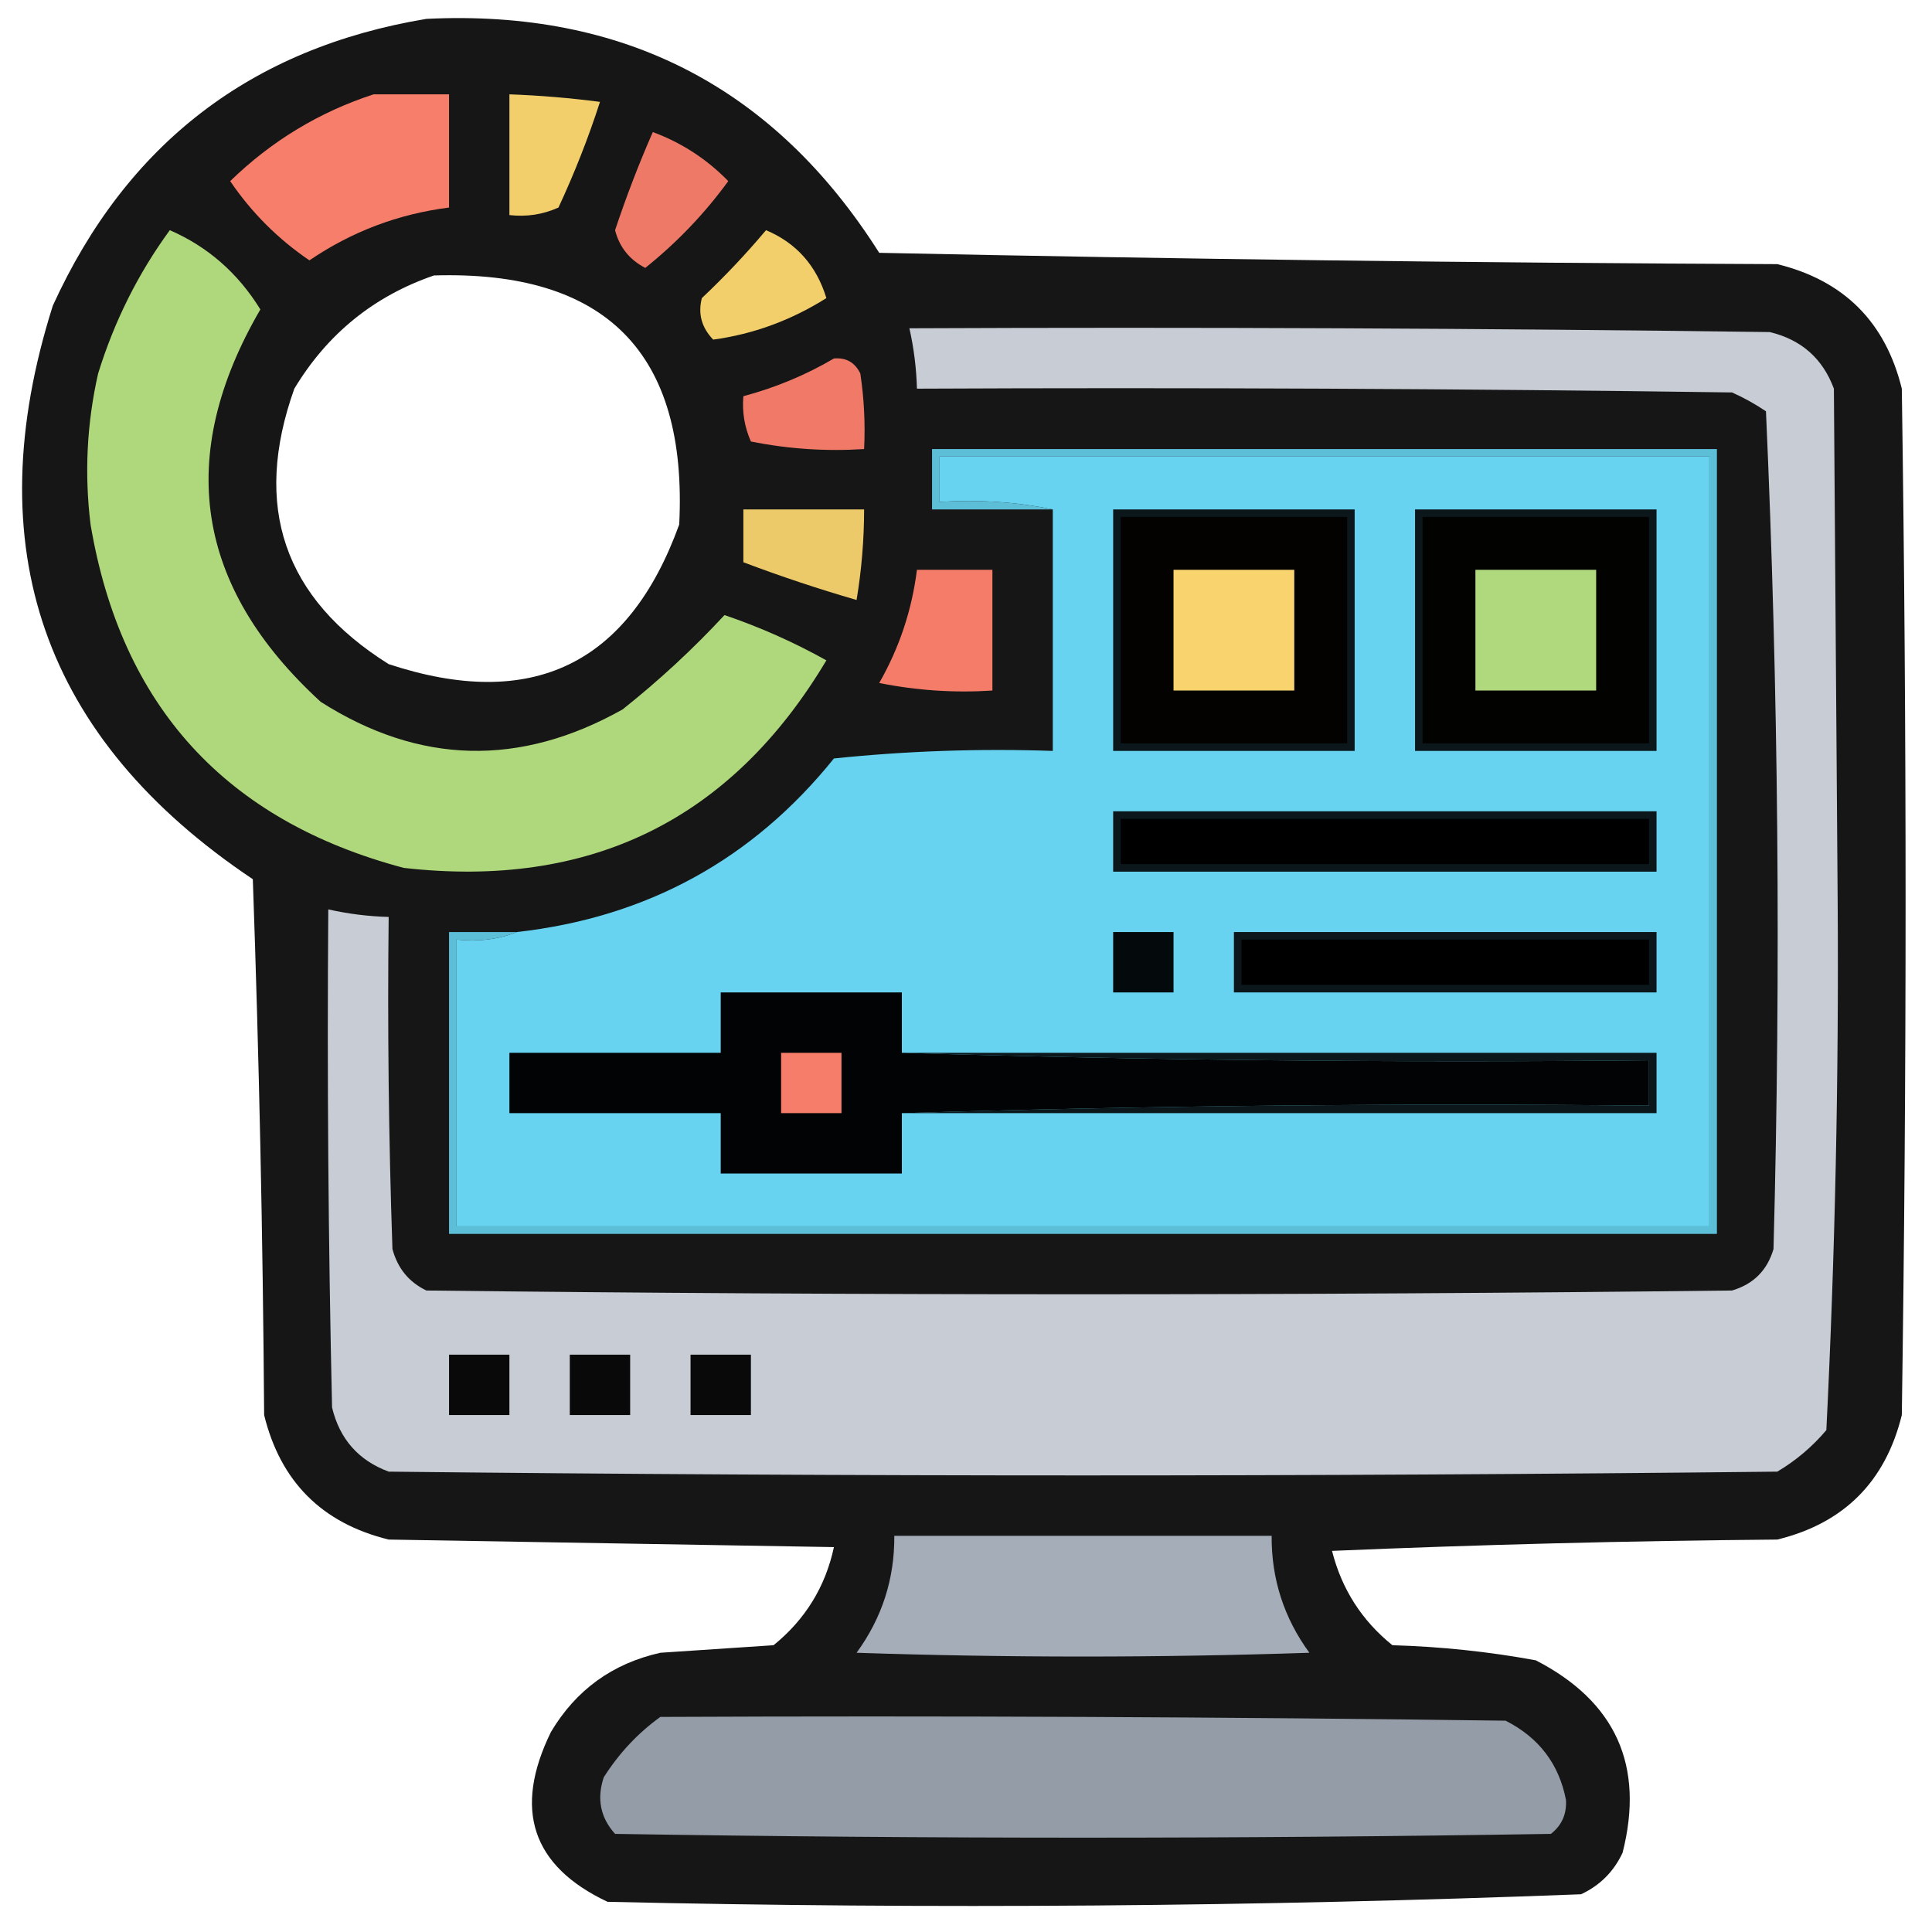 <?xml version="1.0" encoding="UTF-8"?>
<!DOCTYPE svg PUBLIC "-//W3C//DTD SVG 1.1//EN" "http://www.w3.org/Graphics/SVG/1.1/DTD/svg11.dtd">
<svg xmlns="http://www.w3.org/2000/svg" version="1.1" width="256px" height="256px" style="shape-rendering:geometricPrecision; text-rendering:geometricPrecision; image-rendering:optimizeQuality; fill-rule:evenodd; clip-rule:evenodd" xmlns:xlink="http://www.w3.org/1999/xlink">
<g><path style="opacity:0.925" fill="#040404" d="M 56.5,2.5 C 82.612,1.222 102.612,11.555 116.5,33.5C 156.162,34.333 195.829,34.833 235.5,35C 244.333,37.167 249.833,42.667 252,51.5C 252.667,96.833 252.667,142.167 252,187.5C 249.824,196.342 244.324,201.842 235.5,204C 215.825,204.167 196.158,204.667 176.5,205.5C 177.782,210.567 180.449,214.733 184.5,218C 190.897,218.182 197.23,218.848 203.5,220C 214.099,225.466 217.932,233.966 215,245.5C 213.833,248 212,249.833 209.5,251C 166.559,252.65 123.559,252.984 80.5,252C 70.478,247.27 67.978,239.77 73,229.5C 76.323,223.921 81.156,220.421 87.5,219C 92.5,218.667 97.5,218.333 102.5,218C 106.702,214.593 109.369,210.26 110.5,205C 90.833,204.667 71.167,204.333 51.5,204C 42.667,201.833 37.167,196.333 35,187.5C 34.833,163.826 34.333,140.16 33.5,116.5C 5.679,97.872 -3.155,72.539 7,40.5C 16.792,19.028 33.292,6.362 56.5,2.5 Z M 57.5,36.5 C 80.31,35.81 91.144,46.81 90,69.5C 83.276,88.086 70.443,94.253 51.5,88C 37.593,79.28 33.426,67.113 39,51.5C 43.375,44.237 49.541,39.237 57.5,36.5 Z"/></g>
<g><path style="opacity:1" fill="#f77e6a" d="M 49.5,12.5 C 52.833,12.5 56.167,12.5 59.5,12.5C 59.5,17.5 59.5,22.5 59.5,27.5C 52.769,28.355 46.602,30.688 41,34.5C 36.833,31.667 33.333,28.167 30.5,24C 35.976,18.678 42.309,14.845 49.5,12.5 Z"/></g>
<g><path style="opacity:1" fill="#f3cf6c" d="M 67.5,12.5 C 71.519,12.646 75.519,12.979 79.5,13.5C 77.98,18.216 76.147,22.883 74,27.5C 71.959,28.423 69.793,28.756 67.5,28.5C 67.5,23.167 67.5,17.833 67.5,12.5 Z"/></g>
<g><path style="opacity:1" fill="#ee7967" d="M 86.5,17.5 C 90.317,18.91 93.651,21.076 96.5,24C 93.365,28.302 89.699,32.136 85.5,35.5C 83.404,34.408 82.071,32.741 81.5,30.5C 82.976,26.07 84.642,21.737 86.5,17.5 Z"/></g>
<g><path style="opacity:1" fill="#afd77b" d="M 22.5,30.5 C 27.527,32.685 31.527,36.185 34.5,41C 23.19,60.438 25.856,77.772 42.5,93C 55.551,101.311 68.884,101.644 82.5,94C 87.365,90.132 91.865,85.965 96,81.5C 100.686,83.093 105.186,85.093 109.5,87.5C 96.885,108.64 78.218,117.807 53.5,115C 29.896,108.73 16.062,93.563 12,69.5C 11.171,62.766 11.504,56.099 13,49.5C 15.146,42.559 18.312,36.226 22.5,30.5 Z"/></g>
<g><path style="opacity:1" fill="#f2cf6b" d="M 101.5,30.5 C 105.518,32.191 108.185,35.191 109.5,39.5C 104.808,42.45 99.808,44.283 94.5,45C 92.964,43.401 92.464,41.567 93,39.5C 96.038,36.631 98.871,33.631 101.5,30.5 Z"/></g>
<g><path style="opacity:1" fill="#c8cdd5" d="M 120.5,43.5 C 158.501,43.333 196.501,43.5 234.5,44C 238.68,45.002 241.514,47.502 243,51.5C 243.167,74.167 243.333,96.833 243.5,119.5C 243.657,142.919 243.157,166.252 242,189.5C 240.127,191.709 237.96,193.542 235.5,195C 174.167,195.667 112.833,195.667 51.5,195C 47.502,193.514 45.002,190.68 44,186.5C 43.5,164.503 43.333,142.503 43.5,120.5C 46.127,121.092 48.794,121.425 51.5,121.5C 51.333,136.17 51.5,150.837 52,165.5C 52.685,168.057 54.185,169.891 56.5,171C 114.167,171.667 171.833,171.667 229.5,171C 232.333,170.167 234.167,168.333 235,165.5C 235.987,128.415 235.654,91.415 234,54.5C 232.581,53.54 231.081,52.706 229.5,52C 193.502,51.5 157.502,51.333 121.5,51.5C 121.425,48.794 121.092,46.127 120.5,43.5 Z"/></g>
<g><path style="opacity:1" fill="#f07a67" d="M 110.5,47.5 C 112.124,47.36 113.29,48.027 114,49.5C 114.498,52.817 114.665,56.15 114.5,59.5C 109.456,59.828 104.456,59.494 99.5,58.5C 98.652,56.591 98.318,54.591 98.5,52.5C 102.787,51.352 106.787,49.685 110.5,47.5 Z"/></g>
<g><path style="opacity:1" fill="#67d3f0" d="M 68.5,123.5 C 85.719,121.56 99.719,113.893 110.5,100.5C 120.144,99.502 129.81,99.168 139.5,99.5C 139.5,88.833 139.5,78.167 139.5,67.5C 134.695,66.513 129.695,66.18 124.5,66.5C 124.5,64.5 124.5,62.5 124.5,60.5C 158.5,60.5 192.5,60.5 226.5,60.5C 226.5,94.5 226.5,128.5 226.5,162.5C 171.167,162.5 115.833,162.5 60.5,162.5C 60.5,149.833 60.5,137.167 60.5,124.5C 63.385,124.806 66.052,124.473 68.5,123.5 Z"/></g>
<g><path style="opacity:1" fill="#0b171b" d="M 147.5,67.5 C 158.167,67.5 168.833,67.5 179.5,67.5C 179.5,78.167 179.5,88.833 179.5,99.5C 168.833,99.5 158.167,99.5 147.5,99.5C 147.5,88.833 147.5,78.167 147.5,67.5 Z"/></g>
<g><path style="opacity:1" fill="#0b171b" d="M 187.5,67.5 C 198.167,67.5 208.833,67.5 219.5,67.5C 219.5,78.167 219.5,88.833 219.5,99.5C 208.833,99.5 198.167,99.5 187.5,99.5C 187.5,88.833 187.5,78.167 187.5,67.5 Z"/></g>
<g><path style="opacity:1" fill="#030201" d="M 148.5,68.5 C 158.5,68.5 168.5,68.5 178.5,68.5C 178.5,78.5 178.5,88.5 178.5,98.5C 168.5,98.5 158.5,98.5 148.5,98.5C 148.5,88.5 148.5,78.5 148.5,68.5 Z"/></g>
<g><path style="opacity:1" fill="#020201" d="M 188.5,68.5 C 198.5,68.5 208.5,68.5 218.5,68.5C 218.5,78.5 218.5,88.5 218.5,98.5C 208.5,98.5 198.5,98.5 188.5,98.5C 188.5,88.5 188.5,78.5 188.5,68.5 Z"/></g>
<g><path style="opacity:1" fill="#edca69" d="M 98.5,67.5 C 103.833,67.5 109.167,67.5 114.5,67.5C 114.495,71.534 114.162,75.534 113.5,79.5C 108.426,78.031 103.426,76.364 98.5,74.5C 98.5,72.167 98.5,69.833 98.5,67.5 Z"/></g>
<g><path style="opacity:1" fill="#f47c69" d="M 121.5,75.5 C 124.833,75.5 128.167,75.5 131.5,75.5C 131.5,80.833 131.5,86.167 131.5,91.5C 126.456,91.828 121.456,91.494 116.5,90.5C 119.161,85.85 120.828,80.85 121.5,75.5 Z"/></g>
<g><path style="opacity:1" fill="#b0d87c" d="M 195.5,75.5 C 200.833,75.5 206.167,75.5 211.5,75.5C 211.5,80.833 211.5,86.167 211.5,91.5C 206.167,91.5 200.833,91.5 195.5,91.5C 195.5,86.167 195.5,80.833 195.5,75.5 Z"/></g>
<g><path style="opacity:1" fill="#f9d46e" d="M 155.5,75.5 C 160.833,75.5 166.167,75.5 171.5,75.5C 171.5,80.833 171.5,86.167 171.5,91.5C 166.167,91.5 160.833,91.5 155.5,91.5C 155.5,86.167 155.5,80.833 155.5,75.5 Z"/></g>
<g><path style="opacity:1" fill="#0b171b" d="M 147.5,107.5 C 171.5,107.5 195.5,107.5 219.5,107.5C 219.5,110.167 219.5,112.833 219.5,115.5C 195.5,115.5 171.5,115.5 147.5,115.5C 147.5,112.833 147.5,110.167 147.5,107.5 Z"/></g>
<g><path style="opacity:1" fill="#000000" d="M 148.5,108.5 C 171.833,108.5 195.167,108.5 218.5,108.5C 218.5,110.5 218.5,112.5 218.5,114.5C 195.167,114.5 171.833,114.5 148.5,114.5C 148.5,112.5 148.5,110.5 148.5,108.5 Z"/></g>
<g><path style="opacity:1" fill="#5dbed8" d="M 68.5,123.5 C 66.052,124.473 63.385,124.806 60.5,124.5C 60.5,137.167 60.5,149.833 60.5,162.5C 115.833,162.5 171.167,162.5 226.5,162.5C 226.5,128.5 226.5,94.5 226.5,60.5C 192.5,60.5 158.5,60.5 124.5,60.5C 124.5,62.5 124.5,64.5 124.5,66.5C 129.695,66.18 134.695,66.513 139.5,67.5C 134.167,67.5 128.833,67.5 123.5,67.5C 123.5,64.833 123.5,62.167 123.5,59.5C 158.167,59.5 192.833,59.5 227.5,59.5C 227.5,94.167 227.5,128.833 227.5,163.5C 171.5,163.5 115.5,163.5 59.5,163.5C 59.5,150.167 59.5,136.833 59.5,123.5C 62.5,123.5 65.5,123.5 68.5,123.5 Z"/></g>
<g><path style="opacity:1" fill="#0b171b" d="M 119.5,139.5 C 152.833,139.5 186.167,139.5 219.5,139.5C 219.5,142.167 219.5,144.833 219.5,147.5C 186.167,147.5 152.833,147.5 119.5,147.5C 152.329,146.502 185.329,146.168 218.5,146.5C 218.5,144.5 218.5,142.5 218.5,140.5C 185.329,140.832 152.329,140.498 119.5,139.5 Z"/></g>
<g><path style="opacity:1" fill="#020304" d="M 119.5,139.5 C 152.329,140.498 185.329,140.832 218.5,140.5C 218.5,142.5 218.5,144.5 218.5,146.5C 185.329,146.168 152.329,146.502 119.5,147.5C 119.5,150.167 119.5,152.833 119.5,155.5C 111.5,155.5 103.5,155.5 95.5,155.5C 95.5,152.833 95.5,150.167 95.5,147.5C 86.167,147.5 76.833,147.5 67.5,147.5C 67.5,144.833 67.5,142.167 67.5,139.5C 76.833,139.5 86.167,139.5 95.5,139.5C 95.5,136.833 95.5,134.167 95.5,131.5C 103.5,131.5 111.5,131.5 119.5,131.5C 119.5,134.167 119.5,136.833 119.5,139.5 Z"/></g>
<g><path style="opacity:1" fill="#f57d6a" d="M 103.5,139.5 C 106.167,139.5 108.833,139.5 111.5,139.5C 111.5,142.167 111.5,144.833 111.5,147.5C 108.833,147.5 106.167,147.5 103.5,147.5C 103.5,144.833 103.5,142.167 103.5,139.5 Z"/></g>
<g><path style="opacity:1" fill="#040a0c" d="M 147.5,123.5 C 150.167,123.5 152.833,123.5 155.5,123.5C 155.5,126.167 155.5,128.833 155.5,131.5C 152.833,131.5 150.167,131.5 147.5,131.5C 147.5,128.833 147.5,126.167 147.5,123.5 Z"/></g>
<g><path style="opacity:1" fill="#0b171b" d="M 163.5,123.5 C 182.167,123.5 200.833,123.5 219.5,123.5C 219.5,126.167 219.5,128.833 219.5,131.5C 200.833,131.5 182.167,131.5 163.5,131.5C 163.5,128.833 163.5,126.167 163.5,123.5 Z"/></g>
<g><path style="opacity:1" fill="#000000" d="M 164.5,124.5 C 182.5,124.5 200.5,124.5 218.5,124.5C 218.5,126.5 218.5,128.5 218.5,130.5C 200.5,130.5 182.5,130.5 164.5,130.5C 164.5,128.5 164.5,126.5 164.5,124.5 Z"/></g>
<g><path style="opacity:1" fill="#09090a" d="M 59.5,179.5 C 62.167,179.5 64.833,179.5 67.5,179.5C 67.5,182.167 67.5,184.833 67.5,187.5C 64.833,187.5 62.167,187.5 59.5,187.5C 59.5,184.833 59.5,182.167 59.5,179.5 Z"/></g>
<g><path style="opacity:1" fill="#09090a" d="M 75.5,179.5 C 78.167,179.5 80.833,179.5 83.5,179.5C 83.5,182.167 83.5,184.833 83.5,187.5C 80.833,187.5 78.167,187.5 75.5,187.5C 75.5,184.833 75.5,182.167 75.5,179.5 Z"/></g>
<g><path style="opacity:1" fill="#09090a" d="M 91.5,179.5 C 94.167,179.5 96.833,179.5 99.5,179.5C 99.5,182.167 99.5,184.833 99.5,187.5C 96.833,187.5 94.167,187.5 91.5,187.5C 91.5,184.833 91.5,182.167 91.5,179.5 Z"/></g>
<g><path style="opacity:1" fill="#a5adb8" d="M 118.5,203.5 C 135.167,203.5 151.833,203.5 168.5,203.5C 168.459,209.209 170.125,214.376 173.5,219C 153.5,219.667 133.5,219.667 113.5,219C 116.875,214.376 118.541,209.209 118.5,203.5 Z"/></g>
<g><path style="opacity:1" fill="#939ca7" d="M 87.5,227.5 C 124.835,227.333 162.168,227.5 199.5,228C 203.908,230.233 206.575,233.733 207.5,238.5C 207.61,240.374 206.944,241.874 205.5,243C 164.167,243.667 122.833,243.667 81.5,243C 79.556,240.847 79.056,238.347 80,235.5C 82.028,232.308 84.528,229.641 87.5,227.5 Z"/></g>
</svg>
